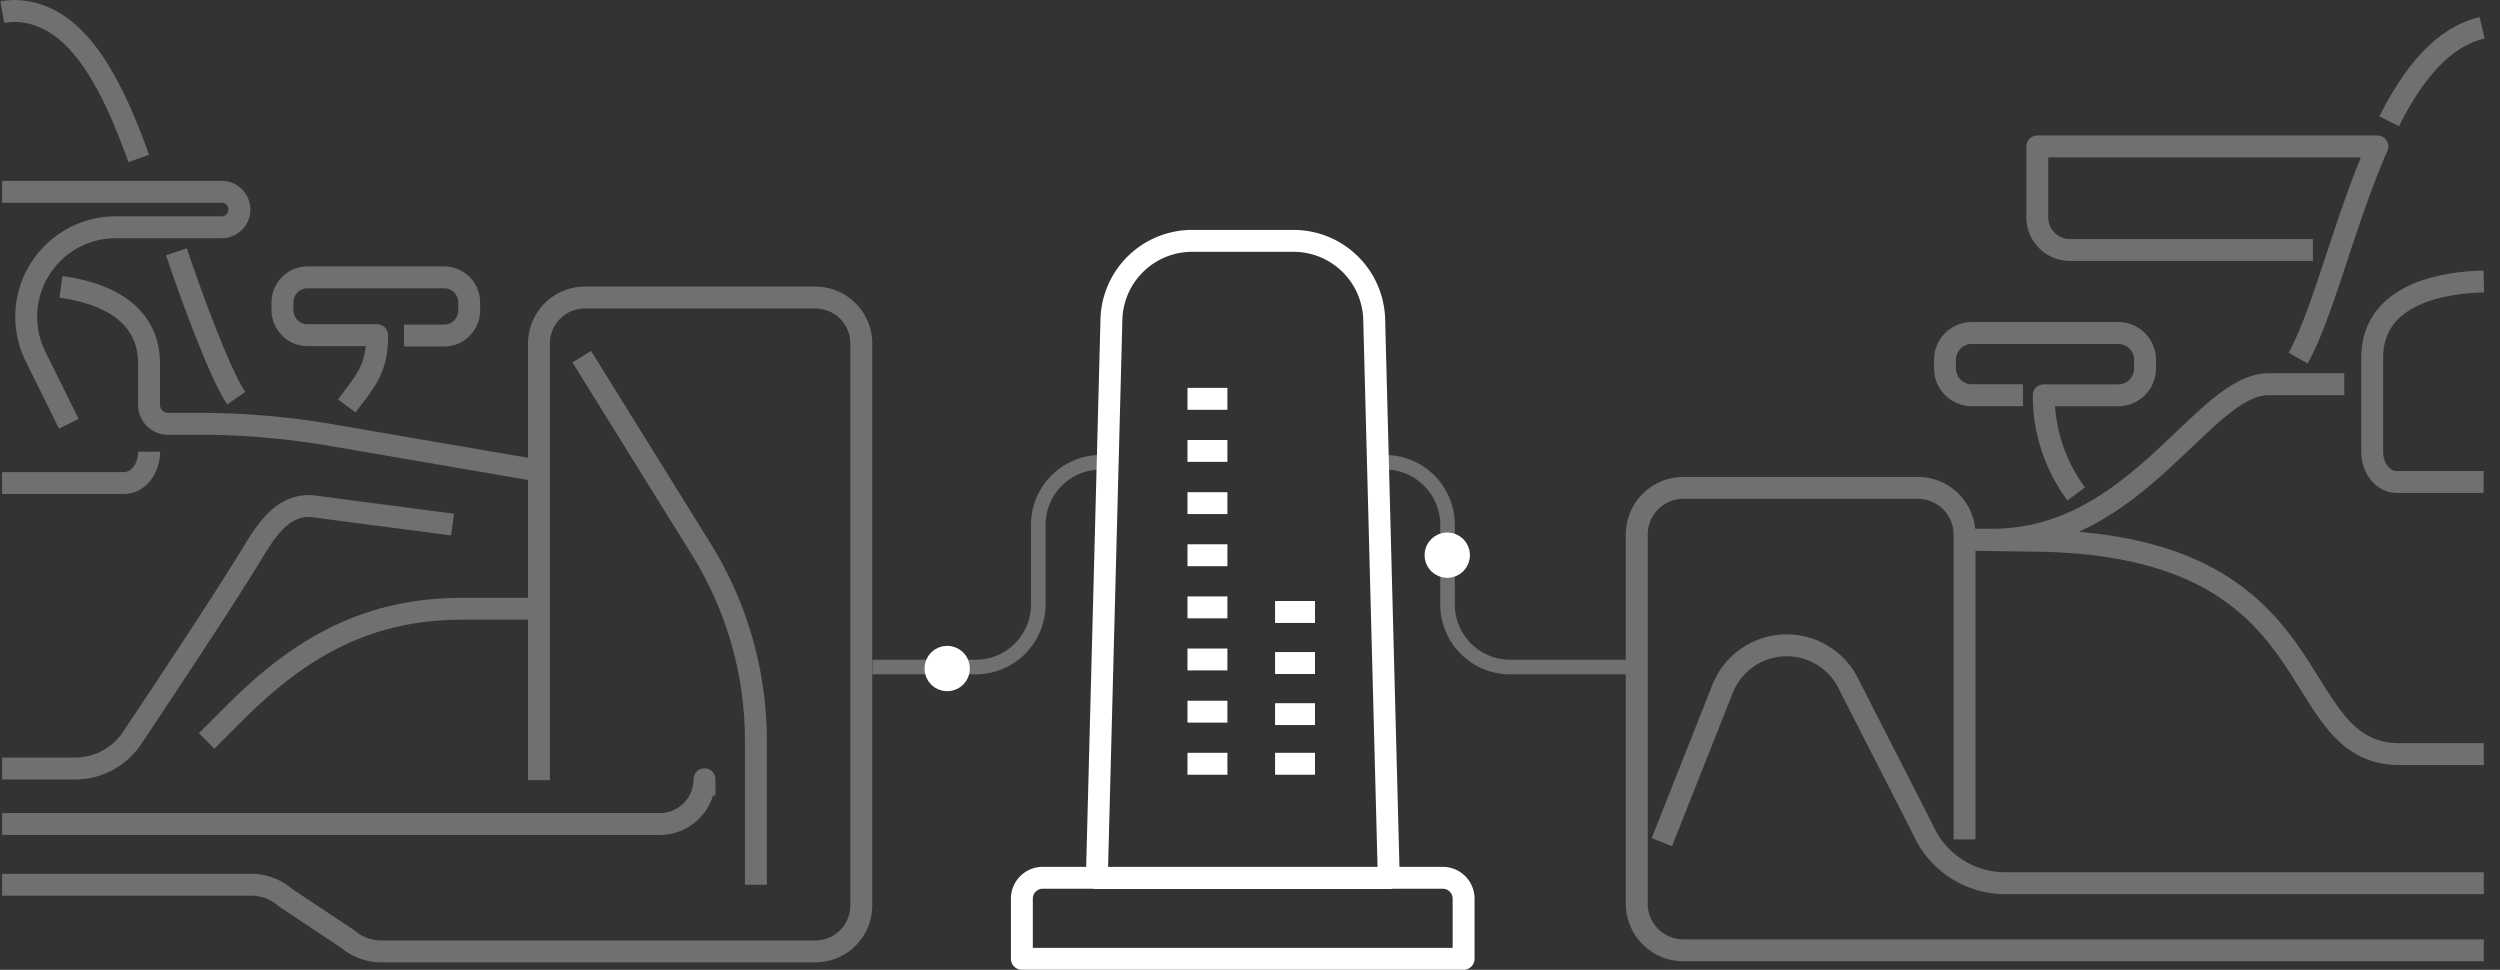 <svg id="Layer_1" data-name="Layer 1" xmlns="http://www.w3.org/2000/svg" viewBox="0 0 342.51 132.87"><rect x="0" y="0" width="342.51" height="132.87" fill="#333333" stroke="none"/><title>BatteryPower_1</title><path d="M142.89,120.26h54.77a2.86,2.86,0,0,1,2.86,2.86v8.24a0,0,0,0,1,0,0H140a0,0,0,0,1,0,0v-8.24A2.86,2.86,0,0,1,142.89,120.26Z" fill="none" stroke="#fff" stroke-linejoin="round" stroke-width="3"/><path d="M163.33,33h13.89a11.06,11.06,0,0,1,11.05,10.77l2,76.53h-40l2-76.53A11.06,11.06,0,0,1,163.33,33Z" fill="none" stroke="#fff" stroke-linejoin="round" stroke-width="3"/><path d="M150.83,63.33h0a8.58,8.58,0,0,0-8.58,8.58v10.9a8.58,8.58,0,0,1-8.58,8.58H119.54" fill="none" stroke="#fff" stroke-linejoin="round" stroke-width="2" opacity="0.3"/><line x1="174.69" y1="104.64" x2="180.16" y2="104.64" fill="none" stroke="#fff" stroke-linejoin="round" stroke-width="3"/><line x1="162.69" y1="104.64" x2="168.16" y2="104.64" fill="none" stroke="#fff" stroke-linejoin="round" stroke-width="3"/><line x1="162.69" y1="97.5" x2="168.16" y2="97.5" fill="none" stroke="#fff" stroke-linejoin="round" stroke-width="3"/><line x1="162.69" y1="90.35" x2="168.16" y2="90.35" fill="none" stroke="#fff" stroke-linejoin="round" stroke-width="3"/><line x1="162.69" y1="83.21" x2="168.16" y2="83.21" fill="none" stroke="#fff" stroke-linejoin="round" stroke-width="3"/><line x1="162.69" y1="76.07" x2="168.16" y2="76.07" fill="none" stroke="#fff" stroke-linejoin="round" stroke-width="3"/><line x1="162.69" y1="54.64" x2="168.16" y2="54.64" fill="none" stroke="#fff" stroke-linejoin="round" stroke-width="3"/><line x1="162.69" y1="61.78" x2="168.16" y2="61.78" fill="none" stroke="#fff" stroke-linejoin="round" stroke-width="3"/><line x1="162.69" y1="68.93" x2="168.16" y2="68.93" fill="none" stroke="#fff" stroke-linejoin="round" stroke-width="3"/><g opacity="0.3"><path d="M284.45,67.67A22.59,22.59,0,0,1,280,54.16H290.2a3.68,3.68,0,0,0,3.68-3.68V49.3a3.68,3.68,0,0,0-3.68-3.68H270.15a3.68,3.68,0,0,0-3.68,3.68v1.17a3.68,3.68,0,0,0,3.68,3.68h7" fill="none" stroke="#fff" stroke-linejoin="round" stroke-width="3"/><path d="M327.32,16.62c3.25-6.45,7.3-11.55,12.74-12.81" fill="none" stroke="#fff" stroke-linejoin="round" stroke-width="3"/><path d="M314.85,49.06c3.38-6,6.31-18.6,10.86-29H279.12v9.72a4.47,4.47,0,0,0,4.47,4.47h33.29" fill="none" stroke="#fff" stroke-linejoin="round" stroke-width="3"/><path d="M227.68,115.38l8.32-21A9.45,9.45,0,0,1,253.41,94l10.05,19.67A12.31,12.31,0,0,0,274.71,121h65.58" fill="none" stroke="#fff" stroke-linejoin="round" stroke-width="3"/><path d="M269.15,115V73.24a6.4,6.4,0,0,0-6.4-6.4H230.64a6.4,6.4,0,0,0-6.4,6.4V123.8a6.4,6.4,0,0,0,6.4,6.4H340.29" fill="none" stroke="#fff" stroke-linejoin="round" stroke-width="3"/><path d="M340.29,38.56C335.46,38.66,325,39.93,325,49V61.89c0,2.29,1.49,4.14,3.33,4.14h11.93" fill="none" stroke="#fff" stroke-linejoin="round" stroke-width="3"/><path d="M321.18,52.64H310.8c-9,0-18,21.3-37.82,21.3h-3.68l8.41.13c43,0,34.51,29.25,51.11,29.25h11.47" fill="none" stroke="#fff" stroke-linejoin="round" stroke-width="3"/></g><path d="M189.74,63.33h0a8.58,8.58,0,0,1,8.58,8.58v10.9a8.58,8.58,0,0,0,8.58,8.58h15.85" fill="none" stroke="#fff" stroke-linejoin="round" stroke-width="2" opacity="0.3"/><line x1="174.69" y1="97.84" x2="180.16" y2="97.84" fill="none" stroke="#fff" stroke-linejoin="round" stroke-width="3"/><line x1="174.69" y1="90.84" x2="180.16" y2="90.84" fill="none" stroke="#fff" stroke-linejoin="round" stroke-width="3"/><line x1="174.69" y1="83.84" x2="180.16" y2="83.84" fill="none" stroke="#fff" stroke-linejoin="round" stroke-width="3"/><g opacity="0.3"><path d="M.29,105.29h10a9.38,9.38,0,0,0,7.93-4.37S30.46,82.67,35,75.09c2-3.26,4.32-6.2,8.09-5.7L62,71.87" fill="none" stroke="#fff" stroke-linejoin="round" stroke-width="3"/><path d="M47.51,55.62c2.61-3.52,4.16-5,4.16-9.7H42.14a3.44,3.44,0,0,1-3.44-3.44V41.4A3.44,3.44,0,0,1,42.14,38H60.84a3.44,3.44,0,0,1,3.44,3.44v1.09a3.44,3.44,0,0,1-3.44,3.44H55.35" fill="none" stroke="#fff" stroke-linejoin="round" stroke-width="3"/><path d="M.29,121.21H34.45A7.19,7.19,0,0,1,39.14,123l8.44,5.61a7.19,7.19,0,0,0,4.69,1.74h59.46A6.3,6.3,0,0,0,118,124V47.06a6.3,6.3,0,0,0-6.3-6.3H80.14a6.3,6.3,0,0,0-6.3,6.3v59.82" fill="none" stroke="#fff" stroke-linejoin="round" stroke-width="3"/><path d="M.29,112.89h90.1a6.13,6.13,0,0,0,6.13-6.13V109" fill="none" stroke="#fff" stroke-linejoin="round" stroke-width="3"/><path d="M79.7,48.86,96.09,75.27a49.67,49.67,0,0,1,7.47,26.2v19.74" fill="none" stroke="#fff" stroke-linejoin="round" stroke-width="3"/><path d="M73.84,83.4H63.36c-12.77,0-22,5.07-31.05,14.11l-4,4" fill="none" stroke="#fff" stroke-linejoin="round" stroke-width="3"/><path d="M32.37,54.55c-2.28-3.3-6.39-14.62-8.2-20.06" fill="none" stroke="#fff" stroke-linejoin="round" stroke-width="3"/><path d="M20.43,61.89c0,2.37-1.54,4.29-3.45,4.29H.29" fill="none" stroke="#fff" stroke-linejoin="round" stroke-width="3"/><path d="M73.84,64.5l-28.4-4.88a107.93,107.93,0,0,0-18.29-1.56H23a2.58,2.58,0,0,1-2.58-2.58V49.86c0-7.45-6.76-9.83-12.07-10.55" fill="none" stroke="#fff" stroke-linejoin="round" stroke-width="3"/><path d="M19,21.71C18.4,20,17.71,18.21,17,16.53l-.09-.23C13.44,8.19,9,1.64,2,1.5a11,11,0,0,0-1.68.16" fill="none" stroke="#fff" stroke-linejoin="round" stroke-width="3"/><path d="M.29,26.28H30.37a2.43,2.43,0,0,1,2.43,2.43h0a2.43,2.43,0,0,1-2.43,2.43H15.81a12.23,12.23,0,0,0-10,5.23h0A12.23,12.23,0,0,0,4.85,48.8l4.58,9.26" fill="none" stroke="#fff" stroke-linejoin="round" stroke-width="3"/></g><circle cx="129.77" cy="91.59" r="1.61" fill="#fff" stroke="#fff" stroke-miterlimit="10" stroke-width="3"/><circle cx="198.28" cy="76.06" r="1.61" fill="#fff" stroke="#fff" stroke-miterlimit="10" stroke-width="3"/></svg>